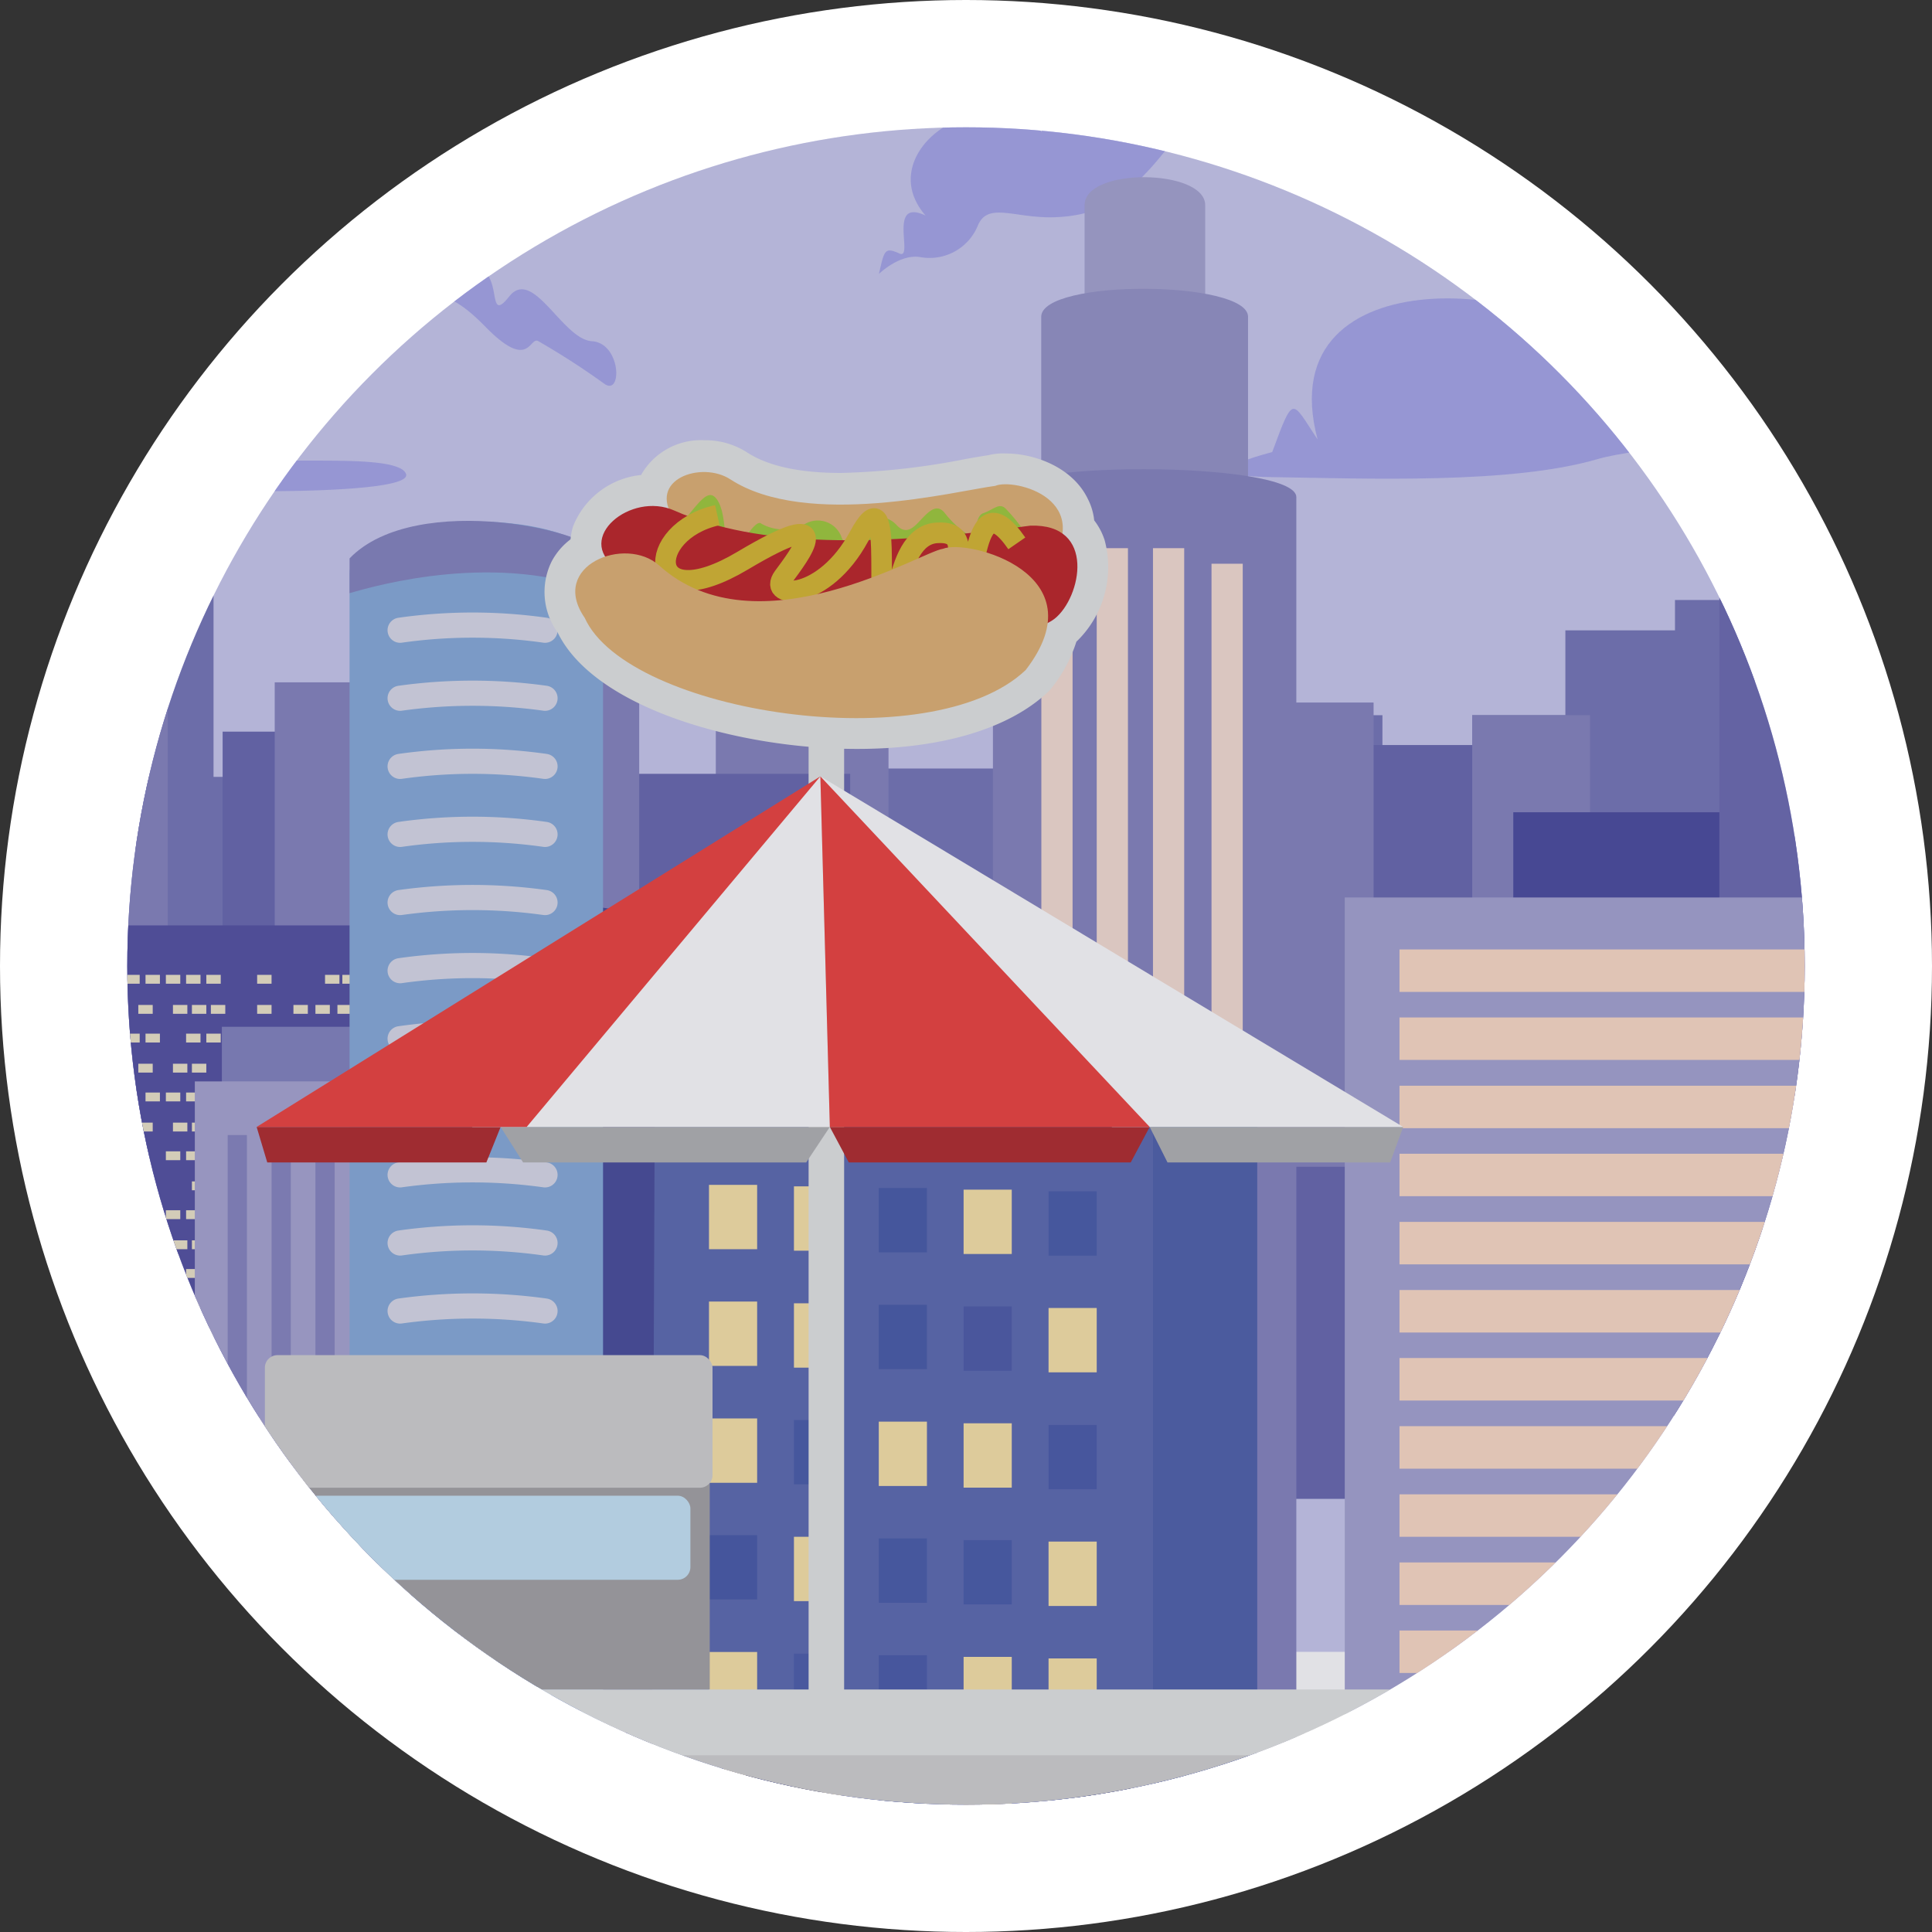 <svg xmlns="http://www.w3.org/2000/svg" xmlns:xlink="http://www.w3.org/1999/xlink" viewBox="0 0 152.82 152.82"><rect x="0" y="0" width="152.82" height="152.82" fill="#333333" stroke="none"/><defs><style>.cls-1,.cls-39,.cls-43,.cls-56{fill:none;}.cls-2{fill:#fff;}.cls-3{clip-path:url(#clip-path);}.cls-4{fill:#cacaef;}.cls-5{fill:#a7a7ea;}.cls-6{fill:#7677b8;}.cls-7{fill:#8685c0;}.cls-8{fill:#6869b0;}.cls-9{fill:#4a4b9f;}.cls-10{fill:#5351a2;}.cls-11{fill:#eee6ca;}.cls-12{fill:#8585c0;}.cls-13{fill:#7678b9;}.cls-14{fill:#6c6bb1;}.cls-15{fill:#f9e0c3;}.cls-16{fill:#a6a4d1;}.cls-17{fill:#9594c8;}.cls-18{fill:#f7dfd3;}.cls-19{fill:#a6a5d2;}.cls-20{fill:#feddc7;}.cls-21{fill:#5c6bb2;}.cls-22{fill:#6c80bf;}.cls-23{fill:#4f61ac;}.cls-24{fill:#fae5a8;}.cls-25{fill:#4a5aa8;}.cls-26{fill:#495ca9;}.cls-27{fill:#4c5eab;}.cls-28{fill:#4a5caa;}.cls-29{fill:#485ba9;}.cls-30{fill:#495daa;}.cls-31{fill:#485ca9;}.cls-32{fill:#4d5ca9;}.cls-33{fill:#484c9b;}.cls-34{fill:#8384c0;}.cls-35{fill:#a8a6d2;}.cls-36{fill:#8786c1;}.cls-37{fill:#8da8d7;}.cls-38{fill:#7b88c3;}.cls-39{stroke:#788dc7;stroke-width:1.92px;}.cls-39,.cls-43{stroke-linecap:round;}.cls-39,.cls-43,.cls-56{stroke-miterlimit:10;}.cls-40{fill:#5e69b0;}.cls-41{fill:#5063ad;}.cls-42{fill:#87acda;}.cls-43{stroke:#dadcea;stroke-width:1.99px;}.cls-44{fill:#33346b;}.cls-45{fill:#3c4690;}.cls-46{fill:#a4a3a4;}.cls-47{fill:#c8e6f8;}.cls-48{fill:#d2d2d1;}.cls-49{fill:#e5e7e5;}.cls-50{fill:#b3b4b4;}.cls-51{fill:#b12a2b;}.cls-52{fill:#ef423d;}.cls-53{fill:#e2b373;}.cls-54{fill:#a0cc3a;}.cls-55{fill:#be2326;}.cls-56{stroke:#d8b82f;stroke-width:1.63px;}.cls-57{fill:#393951;isolation:isolate;opacity:0.15;}</style><clipPath id="clip-path"><circle class="cls-1" cx="76.41" cy="76.41" r="66.34"/></clipPath></defs><g id="Layer_2" data-name="Layer 2"><g id="Layer_1-2" data-name="Layer 1"><circle class="cls-2" cx="76.41" cy="76.41" r="76.41"/><g class="cls-3"><g id="Layer_1-3" data-name="Layer 1"><g id="City"><rect id="sky" class="cls-4" x="-218.29" y="-17.32" width="543.2" height="147.98"/><g id="cloud"><path class="cls-5" d="M100.63,35.76c1.73-4.66,1.51-4.12,3.59-1-4-15.06,19.63-12.35,22.2-6.5.44-3.14,6.34-2.76,7.8-.11-.22-6.5,16.37-13.55,21.67-4.43,2-4.35,12.9-3.36,14.75,2,.75-2.17,5.63-2.06,6.71,1.72,1.63-1.39,4.45-1.72,5.21,2.07,1.2-2.07,6.5-2.21,7.48,1.06,2.05-1.2,7.47-4.24,8.55,0s-7,1.2-11.16,2.19S185.7,36,178.76,34.9s-9.32-2.4-14.63-1.3-31,.75-37.82,2.73-18.2,1.52-25.68,1.41S100.63,35.76,100.63,35.76Z"/><path class="cls-5" d="M69.52,21.67c.43-1.84.43-2.16,1.62-1.62s-1-4.45,2.07-3c-4.34-5,4.44-11,9.21-6.6C81.22,4.88,87,2,90.44,4.88c1.4-2.59,10-5.3,10.83-1.62s-.75,4.8-4.66,6-3.68,2-5.86,4.32-4,3.47-7.26,3.6-5.4-1.3-6.18.75a4.12,4.12,0,0,1-4.55,2.4C71.13,20.09,69.52,21.67,69.52,21.67Z"/><path class="cls-5" d="M-73.33,25.36c6.5-3.15,6.5-1.95,9-1.41,1.3-5.2,6.29-2.82,7.8-1.3,1.84-7.12,31.32-11.6,34.68,2.71,4.12-6.29,21.24.28,21.78,5.18,1.63-1.39,3.15-.2,2.72,1.43,2.7-2.82,10.29-1.74,11.59,1.62,2.4-3.05,3.9,1,4.44,2.28s12.79-.32,13.44,1.63S10.67,39,4.7,38s-12-5.2-18.1-2.71-9.21-7-16.68-3.69S-56,31.53-58.48,28.5-66,26.74-69.64,27.41-73.33,25.36-73.33,25.36Z"/><path class="cls-5" d="M9.91,13.44c-2.1,5.09,5.05,1.73,7.64,3.75s9.23,4.8,12.84,5.65,4.48-.6,8,3,3.47.72,4.2,1.15a59.91,59.91,0,0,1,5.16,3.33c1.49,1.15,1.41-3.18-.93-3.33s-4.66-5.91-6.55-3.53-.33-2.24-2.83-2.24.67-2.61-.92-3.33c3.18-1.9,1.68-10.25-8-9.24C29.62,4.16,20-4.94,8.58,4.88,4.93.26-6.38,6.19-2.22,9.22-5.3,11.7,7.92,14.14,9.91,13.44Z"/></g><g id="background_building" data-name="background building"><rect class="cls-6" x="10.73" y="42.48" width="6.16" height="48.96"/><rect class="cls-6" x="132.49" y="47.46" width="6.29" height="34.24"/><rect class="cls-6" x="123.82" y="49.86" width="10.67" height="24.64"/><rect class="cls-6" x="116.45" y="56.57" width="8.24" height="13.77"/><rect class="cls-6" x="101.06" y="56.57" width="8.29" height="18.67"/><rect class="cls-6" x="65.29" y="60.79" width="17.99" height="41.84"/><rect class="cls-6" x="22.27" y="64.25" width="10.08" height="37.17"/><rect class="cls-6" x="2.21" y="61.45" width="17.12" height="37.75"/><rect class="cls-7" x="56.62" y="51.15" width="13.66" height="32.01"/><rect class="cls-8" x="17.61" y="57.87" width="9.32" height="44.76"/><rect class="cls-8" x="97.59" y="58.93" width="23.52" height="59.63"/><rect class="cls-8" x="44.05" y="61.21" width="23.2" height="59.52"/><rect class="cls-7" x="116.45" y="56.57" width="9.32" height="38.8"/><rect class="cls-7" x="99.76" y="55.57" width="8.89" height="36.72"/><rect class="cls-7" x="42.97" y="47.46" width="7.59" height="39.48"/><rect class="cls-7" x="21.73" y="53.97" width="8.67" height="35.56"/><rect class="cls-7" x="5.68" y="55.57" width="7.59" height="33.95"/><rect class="cls-9" x="119.7" y="64.25" width="19.73" height="47.73"/></g><g id="Main_building" data-name="Main building"><g id="b10"><rect class="cls-10" x="57.02" y="71.89" width="36.63" height="71.14"/><rect class="cls-11" x="58.86" y="135.25" width="1.14" height="0.7"/><rect class="cls-11" x="63.67" y="135.25" width="1.14" height="0.7"/><rect class="cls-11" x="65.27" y="135.25" width="1.14" height="0.7"/><rect class="cls-11" x="69.29" y="135.25" width="1.14" height="0.7"/><rect class="cls-11" x="74.65" y="135.25" width="1.14" height="0.7"/><rect class="cls-11" x="76.03" y="135.25" width="1.14" height="0.7"/><rect class="cls-11" x="77.4" y="135.25" width="1.14" height="0.7"/><rect class="cls-11" x="59.89" y="137.63" width="1.14" height="0.7"/><rect class="cls-11" x="62.63" y="137.63" width="1.14" height="0.7"/><rect class="cls-11" x="64.13" y="137.63" width="1.14" height="0.7"/><rect class="cls-11" x="69.29" y="137.63" width="1.14" height="0.7"/><rect class="cls-11" x="72.15" y="137.63" width="1.14" height="0.7"/><rect class="cls-11" x="73.9" y="137.63" width="1.14" height="0.7"/><rect class="cls-11" x="75.64" y="137.63" width="1.14" height="0.7"/><rect class="cls-11" x="65.63" y="137.63" width="1.14" height="0.7"/><rect class="cls-11" x="58.86" y="130.6" width="1.14" height="0.7"/><rect class="cls-11" x="60.46" y="130.6" width="1.14" height="0.7"/><rect class="cls-11" x="62.06" y="130.6" width="1.14" height="0.7"/><rect class="cls-11" x="63.67" y="130.6" width="1.14" height="0.7"/><rect class="cls-11" x="65.27" y="130.6" width="1.14" height="0.7"/><rect class="cls-11" x="69.29" y="130.6" width="1.14" height="0.7"/><rect class="cls-11" x="74.65" y="130.6" width="1.14" height="0.7"/><rect class="cls-11" x="76.03" y="130.6" width="1.14" height="0.7"/><rect class="cls-11" x="77.4" y="130.6" width="1.14" height="0.7"/><rect class="cls-11" x="59.89" y="132.98" width="1.14" height="0.7"/><rect class="cls-11" x="64.13" y="132.98" width="1.14" height="0.7"/><rect class="cls-11" x="69.29" y="132.98" width="1.14" height="0.7"/><rect class="cls-11" x="72.15" y="132.98" width="1.14" height="0.7"/><rect class="cls-11" x="73.9" y="132.98" width="1.14" height="0.7"/><rect class="cls-11" x="75.64" y="132.98" width="1.14" height="0.7"/><rect class="cls-11" x="65.63" y="132.98" width="1.14" height="0.7"/><rect class="cls-11" x="58.86" y="125.95" width="1.14" height="0.7"/><rect class="cls-11" x="60.46" y="125.95" width="1.14" height="0.7"/><rect class="cls-11" x="62.06" y="125.95" width="1.14" height="0.7"/><rect class="cls-11" x="63.67" y="125.95" width="1.14" height="0.7"/><rect class="cls-11" x="65.27" y="125.95" width="1.14" height="0.7"/><rect class="cls-11" x="69.29" y="125.95" width="1.14" height="0.7"/><rect class="cls-11" x="74.65" y="125.95" width="1.14" height="0.7"/><rect class="cls-11" x="76.03" y="125.95" width="1.14" height="0.7"/><rect class="cls-11" x="77.4" y="125.95" width="1.14" height="0.7"/><rect class="cls-11" x="59.89" y="128.33" width="1.14" height="0.7"/><rect class="cls-11" x="62.63" y="128.33" width="1.14" height="0.7"/><rect class="cls-11" x="64.13" y="128.33" width="1.14" height="0.7"/><rect class="cls-11" x="69.29" y="128.33" width="1.14" height="0.7"/><rect class="cls-11" x="72.15" y="128.33" width="1.14" height="0.7"/><rect class="cls-11" x="73.9" y="128.33" width="1.14" height="0.7"/><rect class="cls-11" x="75.64" y="128.33" width="1.14" height="0.7"/><rect class="cls-11" x="65.63" y="128.33" width="1.14" height="0.7"/><rect class="cls-11" x="58.86" y="121.29" width="1.14" height="0.7"/><rect class="cls-11" x="60.46" y="121.29" width="1.14" height="0.7"/><rect class="cls-11" x="63.67" y="121.29" width="1.14" height="0.7"/><rect class="cls-11" x="65.27" y="121.29" width="1.14" height="0.7"/><rect class="cls-11" x="69.29" y="121.29" width="1.14" height="0.7"/><rect class="cls-11" x="74.65" y="121.29" width="1.14" height="0.7"/><rect class="cls-11" x="76.03" y="121.29" width="1.14" height="0.7"/><rect class="cls-11" x="77.4" y="121.29" width="1.14" height="0.7"/><rect class="cls-11" x="59.89" y="123.67" width="1.14" height="0.7"/><rect class="cls-11" x="62.63" y="123.67" width="1.14" height="0.7"/><rect class="cls-11" x="64.13" y="123.67" width="1.14" height="0.7"/><rect class="cls-11" x="69.29" y="123.67" width="1.14" height="0.7"/><rect class="cls-11" x="72.15" y="123.67" width="1.14" height="0.7"/><rect class="cls-11" x="73.9" y="123.67" width="1.14" height="0.7"/><rect class="cls-11" x="75.64" y="123.67" width="1.14" height="0.7"/><rect class="cls-11" x="65.63" y="123.67" width="1.14" height="0.7"/><rect class="cls-11" x="58.86" y="116.64" width="1.14" height="0.7"/><rect class="cls-11" x="62.06" y="116.64" width="1.14" height="0.7"/><rect class="cls-11" x="63.67" y="116.64" width="1.14" height="0.7"/><rect class="cls-11" x="65.27" y="116.64" width="1.14" height="0.7"/><rect class="cls-11" x="69.29" y="116.64" width="1.14" height="0.7"/><rect class="cls-11" x="74.65" y="116.64" width="1.14" height="0.7"/><rect class="cls-11" x="76.03" y="116.64" width="1.14" height="0.7"/><rect class="cls-11" x="77.4" y="116.64" width="1.14" height="0.7"/><rect class="cls-11" x="59.89" y="119.02" width="1.14" height="0.7"/><rect class="cls-11" x="62.63" y="119.02" width="1.14" height="0.7"/><rect class="cls-11" x="64.13" y="119.02" width="1.14" height="0.7"/><rect class="cls-11" x="69.29" y="119.02" width="1.14" height="0.7"/><rect class="cls-11" x="72.15" y="119.02" width="1.14" height="0.7"/><rect class="cls-11" x="73.9" y="119.02" width="1.14" height="0.7"/><rect class="cls-11" x="75.64" y="119.02" width="1.14" height="0.7"/><rect class="cls-11" x="65.63" y="119.02" width="1.14" height="0.7"/><rect class="cls-11" x="58.86" y="111.98" width="1.14" height="0.7"/><rect class="cls-11" x="60.46" y="111.98" width="1.14" height="0.7"/><rect class="cls-11" x="62.06" y="111.98" width="1.14" height="0.7"/><rect class="cls-11" x="63.67" y="111.98" width="1.14" height="0.7"/><rect class="cls-11" x="65.27" y="111.98" width="1.14" height="0.7"/><rect class="cls-11" x="69.29" y="111.98" width="1.14" height="0.7"/><rect class="cls-11" x="74.65" y="111.98" width="1.14" height="0.7"/><rect class="cls-11" x="76.03" y="111.98" width="1.14" height="0.7"/><rect class="cls-11" x="77.4" y="111.98" width="1.14" height="0.7"/><rect class="cls-11" x="59.89" y="114.36" width="1.14" height="0.7"/><rect class="cls-11" x="62.63" y="114.36" width="1.14" height="0.7"/><rect class="cls-11" x="64.13" y="114.36" width="1.14" height="0.7"/><rect class="cls-11" x="69.29" y="114.36" width="1.14" height="0.7"/><rect class="cls-11" x="72.15" y="114.36" width="1.14" height="0.7"/><rect class="cls-11" x="73.9" y="114.36" width="1.14" height="0.7"/><rect class="cls-11" x="75.64" y="114.36" width="1.14" height="0.7"/><rect class="cls-11" x="65.63" y="114.36" width="1.14" height="0.7"/><rect class="cls-11" x="58.86" y="107.33" width="1.14" height="0.7"/><rect class="cls-11" x="60.46" y="107.33" width="1.14" height="0.7"/><rect class="cls-11" x="62.06" y="107.33" width="1.14" height="0.7"/><rect class="cls-11" x="65.27" y="107.33" width="1.14" height="0.7"/><rect class="cls-11" x="69.29" y="107.33" width="1.14" height="0.7"/><rect class="cls-11" x="74.65" y="107.33" width="1.14" height="0.7"/><rect class="cls-11" x="76.03" y="107.33" width="1.14" height="0.7"/><rect class="cls-11" x="77.4" y="107.33" width="1.14" height="0.7"/><rect class="cls-11" x="59.89" y="109.71" width="1.14" height="0.7"/><rect class="cls-11" x="62.63" y="109.71" width="1.14" height="0.7"/><rect class="cls-11" x="64.13" y="109.71" width="1.14" height="0.7"/><rect class="cls-11" x="69.29" y="109.71" width="1.14" height="0.7"/><rect class="cls-11" x="72.15" y="109.71" width="1.14" height="0.7"/><rect class="cls-11" x="73.9" y="109.71" width="1.14" height="0.7"/><rect class="cls-11" x="75.64" y="109.71" width="1.14" height="0.7"/><rect class="cls-11" x="65.63" y="109.71" width="1.14" height="0.7"/><rect class="cls-11" x="58.86" y="102.67" width="1.14" height="0.7"/><rect class="cls-11" x="62.06" y="102.67" width="1.14" height="0.7"/><rect class="cls-11" x="63.67" y="102.67" width="1.14" height="0.7"/><rect class="cls-11" x="65.27" y="102.67" width="1.14" height="0.7"/><rect class="cls-11" x="69.29" y="102.67" width="1.14" height="0.7"/><rect class="cls-11" x="74.65" y="102.67" width="1.14" height="0.7"/><rect class="cls-11" x="76.03" y="102.67" width="1.14" height="0.7"/><rect class="cls-11" x="77.4" y="102.67" width="1.14" height="0.7"/><rect class="cls-11" x="59.89" y="105.05" width="1.14" height="0.7"/><rect class="cls-11" x="62.63" y="105.05" width="1.14" height="0.7"/><rect class="cls-11" x="64.13" y="105.05" width="1.14" height="0.7"/><rect class="cls-11" x="69.29" y="105.05" width="1.14" height="0.7"/><rect class="cls-11" x="72.15" y="105.05" width="1.14" height="0.7"/><rect class="cls-11" x="73.9" y="105.05" width="1.14" height="0.7"/><rect class="cls-11" x="75.64" y="105.05" width="1.14" height="0.7"/><rect class="cls-11" x="65.63" y="105.05" width="1.14" height="0.7"/><rect class="cls-11" x="60.46" y="98.02" width="1.14" height="0.7"/><rect class="cls-11" x="63.67" y="98.02" width="1.14" height="0.7"/><rect class="cls-11" x="65.27" y="98.02" width="1.14" height="0.7"/><rect class="cls-11" x="69.29" y="98.02" width="1.14" height="0.7"/><rect class="cls-11" x="74.65" y="98.02" width="1.14" height="0.7"/><rect class="cls-11" x="76.03" y="98.02" width="1.14" height="0.7"/><rect class="cls-11" x="77.4" y="98.02" width="1.14" height="0.7"/><rect class="cls-11" x="59.89" y="100.4" width="1.14" height="0.7"/><rect class="cls-11" x="62.63" y="100.4" width="1.14" height="0.7"/><rect class="cls-11" x="64.13" y="100.4" width="1.14" height="0.7"/><rect class="cls-11" x="69.29" y="100.4" width="1.14" height="0.7"/><rect class="cls-11" x="72.15" y="100.4" width="1.14" height="0.7"/><rect class="cls-11" x="73.9" y="100.4" width="1.14" height="0.7"/><rect class="cls-11" x="75.64" y="100.4" width="1.14" height="0.7"/><rect class="cls-11" x="65.63" y="100.4" width="1.14" height="0.7"/><rect class="cls-11" x="58.86" y="93.36" width="1.14" height="0.7"/><rect class="cls-11" x="62.06" y="93.36" width="1.14" height="0.7"/><rect class="cls-11" x="63.67" y="93.36" width="1.14" height="0.7"/><rect class="cls-11" x="65.27" y="93.36" width="1.14" height="0.7"/><rect class="cls-11" x="69.29" y="93.36" width="1.14" height="0.7"/><rect class="cls-11" x="74.65" y="93.36" width="1.14" height="0.7"/><rect class="cls-11" x="76.03" y="93.36" width="1.14" height="0.7"/><rect class="cls-11" x="77.4" y="93.36" width="1.14" height="0.7"/><rect class="cls-11" x="59.89" y="95.74" width="1.14" height="0.7"/><rect class="cls-11" x="62.63" y="95.74" width="1.14" height="0.7"/><rect class="cls-11" x="64.13" y="95.74" width="1.14" height="0.7"/><rect class="cls-11" x="69.29" y="95.74" width="1.14" height="0.7"/><rect class="cls-11" x="72.15" y="95.74" width="1.14" height="0.7"/><rect class="cls-11" x="73.9" y="95.74" width="1.14" height="0.7"/><rect class="cls-11" x="75.64" y="95.74" width="1.14" height="0.7"/><rect class="cls-11" x="65.63" y="95.74" width="1.14" height="0.7"/><rect class="cls-11" x="58.86" y="88.71" width="1.14" height="0.7"/><rect class="cls-11" x="62.06" y="88.71" width="1.14" height="0.7"/><rect class="cls-11" x="63.67" y="88.71" width="1.14" height="0.7"/><rect class="cls-11" x="65.27" y="88.71" width="1.14" height="0.7"/><rect class="cls-11" x="69.29" y="88.71" width="1.14" height="0.7"/><rect class="cls-11" x="74.65" y="88.71" width="1.14" height="0.7"/><rect class="cls-11" x="76.03" y="88.71" width="1.14" height="0.7"/><rect class="cls-11" x="77.4" y="88.71" width="1.14" height="0.7"/><rect class="cls-11" x="59.89" y="91.09" width="1.14" height="0.7"/><rect class="cls-11" x="64.13" y="91.09" width="1.14" height="0.7"/><rect class="cls-11" x="69.29" y="91.09" width="1.14" height="0.7"/><rect class="cls-11" x="72.15" y="91.09" width="1.14" height="0.7"/><rect class="cls-11" x="73.9" y="91.09" width="1.14" height="0.7"/><rect class="cls-11" x="75.64" y="91.09" width="1.14" height="0.7"/><rect class="cls-11" x="65.63" y="91.09" width="1.14" height="0.7"/><rect class="cls-11" x="60.46" y="84.05" width="1.14" height="0.7"/><rect class="cls-11" x="62.06" y="84.05" width="1.14" height="0.7"/><rect class="cls-11" x="63.67" y="84.05" width="1.14" height="0.7"/><rect class="cls-11" x="65.27" y="84.05" width="1.14" height="0.7"/><rect class="cls-11" x="69.29" y="84.05" width="1.14" height="0.7"/><rect class="cls-11" x="74.65" y="84.05" width="1.14" height="0.7"/><rect class="cls-11" x="76.03" y="84.05" width="1.14" height="0.7"/><rect class="cls-11" x="77.4" y="84.05" width="1.14" height="0.7"/><rect class="cls-11" x="58.54" y="84.05" width="1.14" height="0.7"/><rect class="cls-11" x="59.89" y="86.44" width="1.14" height="0.7"/><rect class="cls-11" x="62.63" y="86.44" width="1.14" height="0.7"/><rect class="cls-11" x="64.13" y="86.44" width="1.14" height="0.7"/><rect class="cls-11" x="69.29" y="86.44" width="1.14" height="0.7"/><rect class="cls-11" x="72.15" y="86.44" width="1.14" height="0.7"/><rect class="cls-11" x="73.9" y="86.44" width="1.14" height="0.7"/><rect class="cls-11" x="75.64" y="86.44" width="1.14" height="0.7"/><rect class="cls-11" x="65.63" y="86.44" width="1.14" height="0.7"/><rect class="cls-11" x="58.86" y="79.41" width="1.14" height="0.7"/><rect class="cls-11" x="60.46" y="79.41" width="1.14" height="0.7"/><rect class="cls-11" x="63.67" y="79.41" width="1.14" height="0.7"/><rect class="cls-11" x="65.27" y="79.41" width="1.14" height="0.7"/><rect class="cls-11" x="69.29" y="79.41" width="1.14" height="0.7"/><rect class="cls-11" x="74.65" y="79.41" width="1.14" height="0.7"/><rect class="cls-11" x="76.03" y="79.41" width="1.14" height="0.7"/><rect class="cls-11" x="77.4" y="79.41" width="1.14" height="0.7"/><rect class="cls-11" x="59.89" y="81.78" width="1.14" height="0.7"/><rect class="cls-11" x="62.63" y="81.78" width="1.14" height="0.7"/><rect class="cls-11" x="64.13" y="81.78" width="1.14" height="0.7"/><rect class="cls-11" x="69.29" y="81.78" width="1.14" height="0.7"/><rect class="cls-11" x="72.15" y="81.78" width="1.14" height="0.7"/><rect class="cls-11" x="73.9" y="81.78" width="1.14" height="0.7"/><rect class="cls-11" x="75.64" y="81.78" width="1.14" height="0.7"/><rect class="cls-11" x="58.86" y="74.75" width="1.14" height="0.7"/><rect class="cls-11" x="60.46" y="74.75" width="1.14" height="0.7"/><rect class="cls-11" x="62.06" y="74.75" width="1.14" height="0.7"/><rect class="cls-11" x="63.67" y="74.75" width="1.14" height="0.7"/><rect class="cls-11" x="65.27" y="74.75" width="1.14" height="0.7"/><rect class="cls-11" x="69.29" y="74.75" width="1.14" height="0.7"/><rect class="cls-11" x="74.65" y="74.75" width="1.14" height="0.7"/><rect class="cls-11" x="76.03" y="74.75" width="1.14" height="0.7"/><rect class="cls-11" x="77.4" y="74.75" width="1.14" height="0.7"/><rect class="cls-11" x="59.89" y="77.13" width="1.14" height="0.7"/><rect class="cls-11" x="62.63" y="77.13" width="1.14" height="0.7"/><rect class="cls-11" x="64.13" y="77.13" width="1.14" height="0.7"/><rect class="cls-11" x="69.29" y="77.13" width="1.14" height="0.7"/><rect class="cls-11" x="72.15" y="77.13" width="1.14" height="0.7"/><rect class="cls-11" x="73.9" y="77.13" width="1.14" height="0.7"/><rect class="cls-11" x="75.64" y="77.13" width="1.14" height="0.7"/><rect class="cls-11" x="65.63" y="77.13" width="1.14" height="0.7"/></g><g id="b19"><path class="cls-12" d="M147.88,13.14v120h9.32V8.67C152.86,8.67,149.72,10.46,147.88,13.14Z"/><path class="cls-13" d="M141.92,28.5V143.1h18.53V18.64C154.93,17.62,142.94,24.15,141.92,28.5Z"/><path class="cls-14" d="M136,43.36V157.93h28.61V29.76C156.13,28.74,137.62,39,136,43.36Z"/><rect class="cls-15" x="146.22" y="44.59" width="18.43" height="2.74"/><rect class="cls-15" x="146.22" y="49.86" width="18.43" height="2.74"/><rect class="cls-15" x="146.22" y="55.13" width="18.43" height="2.74"/><rect class="cls-15" x="146.22" y="60.4" width="18.43" height="2.74"/><rect class="cls-15" x="146.22" y="65.67" width="18.43" height="2.74"/><rect class="cls-15" x="146.22" y="70.94" width="18.43" height="2.74"/><rect class="cls-15" x="146.22" y="76.21" width="18.43" height="2.74"/><rect class="cls-15" x="146.22" y="81.49" width="18.43" height="2.74"/><rect class="cls-15" x="146.22" y="86.76" width="18.43" height="2.74"/><rect class="cls-15" x="146.22" y="92.03" width="18.43" height="2.74"/><rect class="cls-15" x="146.22" y="97.3" width="18.43" height="2.74"/><rect class="cls-15" x="146.22" y="102.58" width="18.43" height="2.74"/><rect class="cls-15" x="146.22" y="107.85" width="18.43" height="2.74"/><rect class="cls-15" x="146.22" y="113.11" width="18.43" height="2.74"/><rect class="cls-15" x="146.22" y="118.39" width="18.43" height="2.74"/><rect class="cls-15" x="146.22" y="123.66" width="18.43" height="2.74"/><rect class="cls-15" x="146.22" y="128.93" width="18.43" height="2.74"/><rect class="cls-15" x="146.22" y="134.2" width="18.43" height="2.74"/><rect class="cls-15" x="146.22" y="139.48" width="18.43" height="2.74"/><rect class="cls-15" x="146.22" y="144.75" width="18.43" height="2.74"/><rect class="cls-15" x="146.22" y="150.02" width="18.43" height="2.74"/></g><g id="b13"><path class="cls-16" d="M85.79,16.23V130.8h9.54V16.23C95.33,13.34,85.79,13.22,85.79,16.23Z"/><path class="cls-17" d="M82.36,25.06V139.62H98.72V25.06C98.74,22.16,82.36,22.05,82.36,25.06Z"/><path class="cls-7" d="M78.54,39.33V153.9h24V39.33C102.58,36.42,78.54,36.33,78.54,39.33Z"/><rect class="cls-18" x="82.37" y="44.91" width="2.47" height="51.87"/><rect class="cls-18" x="86.75" y="43.36" width="2.47" height="51.87"/><rect class="cls-18" x="91.2" y="43.36" width="2.47" height="51.87"/><rect class="cls-18" x="95.83" y="44.59" width="2.47" height="51.87"/></g><g id="b12"><rect class="cls-19" x="106.37" y="70.99" width="54.08" height="79.73"/><rect class="cls-20" x="110.7" y="75.1" width="41.4" height="3.36"/><rect class="cls-20" x="110.7" y="80.48" width="41.4" height="3.36"/><rect class="cls-20" x="110.7" y="85.88" width="41.4" height="3.36"/><rect class="cls-20" x="110.7" y="91.26" width="41.4" height="3.36"/><rect class="cls-20" x="110.7" y="96.65" width="41.4" height="3.36"/><rect class="cls-20" x="110.7" y="102.04" width="41.4" height="3.36"/><rect class="cls-20" x="110.7" y="107.42" width="41.4" height="3.36"/><rect class="cls-20" x="110.7" y="112.81" width="41.4" height="3.36"/><rect class="cls-20" x="110.7" y="118.2" width="41.4" height="3.36"/><rect class="cls-20" x="110.7" y="123.59" width="41.4" height="3.36"/><rect class="cls-20" x="110.7" y="128.97" width="41.4" height="3.36"/><rect class="cls-20" x="110.7" y="134.36" width="41.4" height="3.36"/><rect class="cls-20" x="110.7" y="139.75" width="41.4" height="3.36"/></g><g id="b17"><rect class="cls-21" x="49.47" y="86.44" width="49.96" height="64.88"/><rect class="cls-22" x="50.34" y="86.44" width="42.59" height="2.26"/><rect class="cls-23" x="91.2" y="86.44" width="8.24" height="64.86"/><rect class="cls-24" x="56.08" y="139.91" width="3.81" height="5.09"/><rect class="cls-24" x="62.8" y="140.04" width="3.81" height="5.09"/><rect class="cls-25" x="69.51" y="140.17" width="3.81" height="5.09"/><rect class="cls-24" x="76.22" y="140.29" width="3.81" height="5.09"/><rect class="cls-26" x="82.94" y="140.42" width="3.81" height="5.09"/><rect class="cls-24" x="56.08" y="130.67" width="3.81" height="5.09"/><rect class="cls-27" x="62.8" y="130.8" width="3.81" height="5.09"/><rect class="cls-28" x="69.51" y="130.93" width="3.81" height="5.09"/><rect class="cls-24" x="76.22" y="131.06" width="3.81" height="5.09"/><rect class="cls-24" x="82.94" y="131.18" width="3.81" height="5.09"/><rect class="cls-29" x="56.08" y="121.43" width="3.81" height="5.09"/><rect class="cls-24" x="62.8" y="121.56" width="3.81" height="5.09"/><rect class="cls-30" x="69.51" y="121.69" width="3.81" height="5.09"/><rect class="cls-30" x="76.22" y="121.82" width="3.81" height="5.09"/><rect class="cls-24" x="82.94" y="121.94" width="3.81" height="5.09"/><rect class="cls-24" x="56.08" y="112.2" width="3.81" height="5.09"/><rect class="cls-30" x="62.8" y="112.32" width="3.81" height="5.09"/><rect class="cls-24" x="69.51" y="112.45" width="3.81" height="5.09"/><rect class="cls-24" x="76.22" y="112.58" width="3.81" height="5.09"/><rect class="cls-28" x="82.94" y="112.71" width="3.81" height="5.09"/><rect class="cls-24" x="56.08" y="102.95" width="3.81" height="5.09"/><rect class="cls-24" x="62.8" y="103.09" width="3.81" height="5.09"/><rect class="cls-31" x="69.51" y="103.21" width="3.81" height="5.09"/><rect class="cls-32" x="76.22" y="103.34" width="3.81" height="5.09"/><rect class="cls-24" x="82.94" y="103.46" width="3.81" height="5.09"/><rect class="cls-24" x="56.08" y="93.72" width="3.81" height="5.09"/><rect class="cls-24" x="62.8" y="93.84" width="3.81" height="5.09"/><rect class="cls-31" x="69.51" y="93.97" width="3.81" height="5.09"/><rect class="cls-24" x="76.22" y="94.1" width="3.81" height="5.09"/><rect class="cls-30" x="82.94" y="94.23" width="3.81" height="5.09"/></g><polygon class="cls-33" points="51.53 152.94 43.62 152.94 43.62 71.19 51.85 72.42 51.53 152.94"/><g id="b9"><rect class="cls-10" x="5.9" y="73.2" width="36.63" height="71.14"/><rect class="cls-11" x="9.91" y="137.61" width="1.14" height="0.7"/><rect class="cls-11" x="14.72" y="137.61" width="1.14" height="0.7"/><rect class="cls-11" x="16.32" y="137.61" width="1.14" height="0.7"/><rect class="cls-11" x="20.34" y="137.61" width="1.14" height="0.7"/><rect class="cls-11" x="25.71" y="137.61" width="1.14" height="0.7"/><rect class="cls-11" x="27.08" y="137.61" width="1.14" height="0.7"/><rect class="cls-11" x="28.45" y="137.61" width="1.14" height="0.7"/><rect class="cls-11" x="10.94" y="139.99" width="1.14" height="0.7"/><rect class="cls-11" x="13.68" y="139.99" width="1.14" height="0.7"/><rect class="cls-11" x="15.18" y="139.99" width="1.14" height="0.7"/><rect class="cls-11" x="20.34" y="139.99" width="1.14" height="0.7"/><rect class="cls-11" x="23.21" y="139.99" width="1.14" height="0.7"/><rect class="cls-11" x="24.95" y="139.99" width="1.14" height="0.7"/><rect class="cls-11" x="26.69" y="139.99" width="1.14" height="0.7"/><rect class="cls-11" x="16.68" y="139.99" width="1.14" height="0.7"/><rect class="cls-11" x="9.91" y="132.96" width="1.14" height="0.7"/><rect class="cls-11" x="11.51" y="132.96" width="1.14" height="0.7"/><rect class="cls-11" x="13.12" y="132.96" width="1.14" height="0.7"/><rect class="cls-11" x="14.72" y="132.96" width="1.14" height="0.7"/><rect class="cls-11" x="16.32" y="132.96" width="1.14" height="0.7"/><rect class="cls-11" x="20.34" y="132.96" width="1.14" height="0.7"/><rect class="cls-11" x="25.71" y="132.96" width="1.14" height="0.7"/><rect class="cls-11" x="27.08" y="132.96" width="1.14" height="0.7"/><rect class="cls-11" x="28.45" y="132.96" width="1.14" height="0.7"/><rect class="cls-11" x="10.94" y="135.34" width="1.14" height="0.7"/><rect class="cls-11" x="15.18" y="135.34" width="1.14" height="0.7"/><rect class="cls-11" x="20.34" y="135.34" width="1.14" height="0.7"/><rect class="cls-11" x="23.21" y="135.34" width="1.14" height="0.7"/><rect class="cls-11" x="24.95" y="135.34" width="1.14" height="0.7"/><rect class="cls-11" x="26.69" y="135.34" width="1.14" height="0.7"/><rect class="cls-11" x="16.68" y="135.34" width="1.14" height="0.7"/><rect class="cls-11" x="9.91" y="128.3" width="1.14" height="0.7"/><rect class="cls-11" x="11.51" y="128.3" width="1.14" height="0.7"/><rect class="cls-11" x="13.12" y="128.3" width="1.14" height="0.7"/><rect class="cls-11" x="14.72" y="128.3" width="1.14" height="0.7"/><rect class="cls-11" x="16.32" y="128.3" width="1.14" height="0.7"/><rect class="cls-11" x="20.34" y="128.3" width="1.14" height="0.7"/><rect class="cls-11" x="25.71" y="128.3" width="1.14" height="0.7"/><rect class="cls-11" x="27.08" y="128.3" width="1.14" height="0.7"/><rect class="cls-11" x="28.45" y="128.3" width="1.14" height="0.7"/><rect class="cls-11" x="10.94" y="130.68" width="1.14" height="0.7"/><rect class="cls-11" x="13.68" y="130.68" width="1.14" height="0.7"/><rect class="cls-11" x="15.18" y="130.68" width="1.14" height="0.7"/><rect class="cls-11" x="20.34" y="130.68" width="1.14" height="0.7"/><rect class="cls-11" x="23.21" y="130.68" width="1.14" height="0.7"/><rect class="cls-11" x="24.95" y="130.68" width="1.14" height="0.7"/><rect class="cls-11" x="26.69" y="130.68" width="1.14" height="0.7"/><rect class="cls-11" x="16.68" y="130.68" width="1.14" height="0.7"/><rect class="cls-11" x="9.91" y="123.65" width="1.14" height="0.7"/><rect class="cls-11" x="11.51" y="123.65" width="1.14" height="0.7"/><rect class="cls-11" x="14.72" y="123.65" width="1.14" height="0.7"/><rect class="cls-11" x="16.32" y="123.65" width="1.14" height="0.7"/><rect class="cls-11" x="20.34" y="123.65" width="1.14" height="0.7"/><rect class="cls-11" x="25.71" y="123.65" width="1.14" height="0.7"/><rect class="cls-11" x="27.08" y="123.65" width="1.14" height="0.7"/><rect class="cls-11" x="28.45" y="123.65" width="1.14" height="0.7"/><rect class="cls-11" x="10.94" y="126.03" width="1.14" height="0.7"/><rect class="cls-11" x="13.68" y="126.03" width="1.14" height="0.7"/><rect class="cls-11" x="15.18" y="126.03" width="1.14" height="0.7"/><rect class="cls-11" x="20.34" y="126.03" width="1.14" height="0.7"/><rect class="cls-11" x="23.21" y="126.03" width="1.14" height="0.7"/><rect class="cls-11" x="24.95" y="126.03" width="1.14" height="0.7"/><rect class="cls-11" x="26.69" y="126.03" width="1.14" height="0.7"/><rect class="cls-11" x="16.68" y="126.03" width="1.14" height="0.7"/><rect class="cls-11" x="9.91" y="119" width="1.14" height="0.7"/><rect class="cls-11" x="13.12" y="119" width="1.14" height="0.7"/><rect class="cls-11" x="14.72" y="119" width="1.14" height="0.7"/><rect class="cls-11" x="16.32" y="119" width="1.14" height="0.7"/><rect class="cls-11" x="20.34" y="119" width="1.14" height="0.7"/><rect class="cls-11" x="25.71" y="119" width="1.14" height="0.7"/><rect class="cls-11" x="27.08" y="119" width="1.14" height="0.7"/><rect class="cls-11" x="28.45" y="119" width="1.14" height="0.7"/><rect class="cls-11" x="10.94" y="121.37" width="1.14" height="0.7"/><rect class="cls-11" x="13.68" y="121.37" width="1.14" height="0.7"/><rect class="cls-11" x="15.18" y="121.37" width="1.14" height="0.7"/><rect class="cls-11" x="20.34" y="121.37" width="1.14" height="0.7"/><rect class="cls-11" x="23.21" y="121.37" width="1.14" height="0.7"/><rect class="cls-11" x="24.95" y="121.37" width="1.14" height="0.7"/><rect class="cls-11" x="26.69" y="121.37" width="1.14" height="0.7"/><rect class="cls-11" x="16.68" y="121.37" width="1.14" height="0.7"/><rect class="cls-11" x="9.91" y="114.34" width="1.14" height="0.7"/><rect class="cls-11" x="11.51" y="114.34" width="1.14" height="0.7"/><rect class="cls-11" x="13.12" y="114.34" width="1.14" height="0.7"/><rect class="cls-11" x="14.72" y="114.34" width="1.14" height="0.7"/><rect class="cls-11" x="16.32" y="114.34" width="1.14" height="0.7"/><rect class="cls-11" x="20.34" y="114.34" width="1.14" height="0.7"/><rect class="cls-11" x="25.71" y="114.34" width="1.14" height="0.7"/><rect class="cls-11" x="27.08" y="114.34" width="1.14" height="0.7"/><rect class="cls-11" x="28.45" y="114.34" width="1.14" height="0.7"/><rect class="cls-11" x="10.94" y="116.72" width="1.14" height="0.7"/><rect class="cls-11" x="13.68" y="116.72" width="1.14" height="0.7"/><rect class="cls-11" x="15.18" y="116.72" width="1.14" height="0.7"/><rect class="cls-11" x="20.34" y="116.72" width="1.14" height="0.7"/><rect class="cls-11" x="23.21" y="116.72" width="1.14" height="0.7"/><rect class="cls-11" x="24.95" y="116.72" width="1.14" height="0.7"/><rect class="cls-11" x="26.69" y="116.72" width="1.14" height="0.7"/><rect class="cls-11" x="16.68" y="116.72" width="1.14" height="0.7"/><rect class="cls-11" x="9.91" y="109.69" width="1.14" height="0.7"/><rect class="cls-11" x="11.51" y="109.69" width="1.14" height="0.7"/><rect class="cls-11" x="13.12" y="109.69" width="1.14" height="0.7"/><rect class="cls-11" x="16.32" y="109.69" width="1.14" height="0.7"/><rect class="cls-11" x="20.34" y="109.69" width="1.14" height="0.7"/><rect class="cls-11" x="25.71" y="109.69" width="1.14" height="0.7"/><rect class="cls-11" x="27.08" y="109.69" width="1.14" height="0.7"/><rect class="cls-11" x="28.45" y="109.69" width="1.14" height="0.7"/><rect class="cls-11" x="10.94" y="112.07" width="1.14" height="0.7"/><rect class="cls-11" x="13.68" y="112.07" width="1.14" height="0.7"/><rect class="cls-11" x="15.18" y="112.07" width="1.14" height="0.7"/><rect class="cls-11" x="20.34" y="112.07" width="1.14" height="0.7"/><rect class="cls-11" x="23.21" y="112.07" width="1.14" height="0.7"/><rect class="cls-11" x="24.95" y="112.07" width="1.14" height="0.7"/><rect class="cls-11" x="26.69" y="112.07" width="1.14" height="0.7"/><rect class="cls-11" x="16.68" y="112.07" width="1.14" height="0.7"/><rect class="cls-11" x="9.91" y="105.04" width="1.14" height="0.7"/><rect class="cls-11" x="13.12" y="105.04" width="1.14" height="0.7"/><rect class="cls-11" x="14.72" y="105.04" width="1.14" height="0.7"/><rect class="cls-11" x="16.32" y="105.04" width="1.14" height="0.7"/><rect class="cls-11" x="20.34" y="105.04" width="1.14" height="0.7"/><rect class="cls-11" x="25.71" y="105.04" width="1.14" height="0.7"/><rect class="cls-11" x="27.08" y="105.04" width="1.14" height="0.7"/><rect class="cls-11" x="28.45" y="105.04" width="1.14" height="0.7"/><rect class="cls-11" x="10.94" y="107.42" width="1.14" height="0.7"/><rect class="cls-11" x="13.68" y="107.42" width="1.14" height="0.7"/><rect class="cls-11" x="15.18" y="107.42" width="1.14" height="0.7"/><rect class="cls-11" x="20.34" y="107.42" width="1.14" height="0.7"/><rect class="cls-11" x="23.21" y="107.42" width="1.14" height="0.7"/><rect class="cls-11" x="24.95" y="107.42" width="1.14" height="0.7"/><rect class="cls-11" x="26.69" y="107.42" width="1.14" height="0.7"/><rect class="cls-11" x="16.68" y="107.42" width="1.14" height="0.7"/><rect class="cls-11" x="11.51" y="100.38" width="1.14" height="0.7"/><rect class="cls-11" x="14.72" y="100.38" width="1.14" height="0.7"/><rect class="cls-11" x="16.32" y="100.38" width="1.14" height="0.7"/><rect class="cls-11" x="20.34" y="100.38" width="1.14" height="0.7"/><rect class="cls-11" x="25.71" y="100.38" width="1.14" height="0.7"/><rect class="cls-11" x="27.08" y="100.38" width="1.14" height="0.7"/><rect class="cls-11" x="28.45" y="100.38" width="1.14" height="0.7"/><rect class="cls-11" x="10.94" y="102.76" width="1.14" height="0.7"/><rect class="cls-11" x="13.68" y="102.76" width="1.14" height="0.7"/><rect class="cls-11" x="15.18" y="102.76" width="1.14" height="0.7"/><rect class="cls-11" x="20.34" y="102.76" width="1.14" height="0.7"/><rect class="cls-11" x="23.21" y="102.76" width="1.14" height="0.7"/><rect class="cls-11" x="24.95" y="102.76" width="1.14" height="0.7"/><rect class="cls-11" x="26.69" y="102.76" width="1.14" height="0.7"/><rect class="cls-11" x="16.68" y="102.76" width="1.14" height="0.7"/><rect class="cls-11" x="9.91" y="95.73" width="1.14" height="0.7"/><rect class="cls-11" x="13.12" y="95.73" width="1.14" height="0.7"/><rect class="cls-11" x="14.72" y="95.73" width="1.14" height="0.7"/><rect class="cls-11" x="16.32" y="95.73" width="1.14" height="0.7"/><rect class="cls-11" x="20.34" y="95.73" width="1.14" height="0.7"/><rect class="cls-11" x="25.71" y="95.73" width="1.14" height="0.7"/><rect class="cls-11" x="27.08" y="95.73" width="1.14" height="0.7"/><rect class="cls-11" x="28.45" y="95.73" width="1.14" height="0.7"/><rect class="cls-11" x="10.94" y="98.11" width="1.14" height="0.7"/><rect class="cls-11" x="13.68" y="98.11" width="1.14" height="0.7"/><rect class="cls-11" x="15.18" y="98.11" width="1.14" height="0.7"/><rect class="cls-11" x="20.34" y="98.11" width="1.14" height="0.7"/><rect class="cls-11" x="23.21" y="98.11" width="1.14" height="0.7"/><rect class="cls-11" x="24.95" y="98.11" width="1.14" height="0.7"/><rect class="cls-11" x="26.69" y="98.11" width="1.14" height="0.7"/><rect class="cls-11" x="16.68" y="98.11" width="1.14" height="0.7"/><rect class="cls-11" x="9.91" y="91.07" width="1.14" height="0.7"/><rect class="cls-11" x="13.12" y="91.07" width="1.14" height="0.7"/><rect class="cls-11" x="14.72" y="91.07" width="1.14" height="0.7"/><rect class="cls-11" x="16.32" y="91.07" width="1.14" height="0.7"/><rect class="cls-11" x="20.34" y="91.07" width="1.14" height="0.7"/><rect class="cls-11" x="25.71" y="91.07" width="1.14" height="0.7"/><rect class="cls-11" x="27.08" y="91.07" width="1.14" height="0.7"/><rect class="cls-11" x="28.45" y="91.07" width="1.14" height="0.7"/><rect class="cls-11" x="10.94" y="93.45" width="1.14" height="0.7"/><rect class="cls-11" x="15.18" y="93.45" width="1.14" height="0.7"/><rect class="cls-11" x="20.34" y="93.45" width="1.14" height="0.7"/><rect class="cls-11" x="23.21" y="93.45" width="1.14" height="0.7"/><rect class="cls-11" x="24.95" y="93.45" width="1.14" height="0.7"/><rect class="cls-11" x="26.69" y="93.45" width="1.14" height="0.7"/><rect class="cls-11" x="16.68" y="93.45" width="1.14" height="0.7"/><rect class="cls-11" x="11.51" y="86.42" width="1.14" height="0.7"/><rect class="cls-11" x="13.12" y="86.42" width="1.14" height="0.7"/><rect class="cls-11" x="14.72" y="86.42" width="1.14" height="0.7"/><rect class="cls-11" x="16.32" y="86.42" width="1.14" height="0.7"/><rect class="cls-11" x="20.34" y="86.42" width="1.14" height="0.7"/><rect class="cls-11" x="25.71" y="86.42" width="1.14" height="0.7"/><rect class="cls-11" x="27.08" y="86.42" width="1.14" height="0.7"/><rect class="cls-11" x="28.45" y="86.42" width="1.14" height="0.7"/><rect class="cls-11" x="9.59" y="86.42" width="1.14" height="0.7"/><rect class="cls-11" x="10.94" y="88.8" width="1.14" height="0.7"/><rect class="cls-11" x="13.68" y="88.8" width="1.14" height="0.7"/><rect class="cls-11" x="15.18" y="88.8" width="1.14" height="0.7"/><rect class="cls-11" x="20.34" y="88.8" width="1.14" height="0.7"/><rect class="cls-11" x="23.21" y="88.8" width="1.14" height="0.7"/><rect class="cls-11" x="24.95" y="88.8" width="1.14" height="0.7"/><rect class="cls-11" x="26.69" y="88.8" width="1.14" height="0.7"/><rect class="cls-11" x="16.68" y="88.8" width="1.14" height="0.7"/><rect class="cls-11" x="9.91" y="81.76" width="1.14" height="0.7"/><rect class="cls-11" x="11.51" y="81.76" width="1.14" height="0.7"/><rect class="cls-11" x="14.72" y="81.76" width="1.14" height="0.7"/><rect class="cls-11" x="16.32" y="81.76" width="1.14" height="0.7"/><rect class="cls-11" x="20.34" y="81.76" width="1.14" height="0.7"/><rect class="cls-11" x="25.71" y="81.76" width="1.14" height="0.7"/><rect class="cls-11" x="27.08" y="81.76" width="1.14" height="0.7"/><rect class="cls-11" x="28.45" y="81.76" width="1.14" height="0.7"/><rect class="cls-11" x="10.94" y="84.14" width="1.14" height="0.7"/><rect class="cls-11" x="13.68" y="84.14" width="1.14" height="0.7"/><rect class="cls-11" x="15.18" y="84.14" width="1.14" height="0.7"/><rect class="cls-11" x="20.34" y="84.14" width="1.14" height="0.7"/><rect class="cls-11" x="23.21" y="84.14" width="1.14" height="0.7"/><rect class="cls-11" x="24.95" y="84.14" width="1.14" height="0.7"/><rect class="cls-11" x="26.69" y="84.14" width="1.14" height="0.7"/><rect class="cls-11" x="9.91" y="77.11" width="1.14" height="0.7"/><rect class="cls-11" x="11.51" y="77.11" width="1.14" height="0.7"/><rect class="cls-11" x="13.12" y="77.11" width="1.14" height="0.7"/><rect class="cls-11" x="14.72" y="77.11" width="1.14" height="0.7"/><rect class="cls-11" x="16.32" y="77.11" width="1.14" height="0.7"/><rect class="cls-11" x="20.34" y="77.11" width="1.14" height="0.7"/><rect class="cls-11" x="25.71" y="77.11" width="1.14" height="0.7"/><rect class="cls-11" x="27.08" y="77.11" width="1.14" height="0.7"/><rect class="cls-11" x="28.45" y="77.11" width="1.14" height="0.7"/><rect class="cls-11" x="10.94" y="79.49" width="1.14" height="0.7"/><rect class="cls-11" x="13.68" y="79.49" width="1.14" height="0.7"/><rect class="cls-11" x="15.18" y="79.49" width="1.14" height="0.7"/><rect class="cls-11" x="20.34" y="79.49" width="1.14" height="0.7"/><rect class="cls-11" x="23.21" y="79.49" width="1.14" height="0.7"/><rect class="cls-11" x="24.95" y="79.49" width="1.14" height="0.7"/><rect class="cls-11" x="26.69" y="79.49" width="1.14" height="0.7"/><rect class="cls-11" x="16.68" y="79.49" width="1.14" height="0.7"/></g><g id="b8"><rect class="cls-34" x="17.55" y="81.22" width="10.9" height="4.97"/><rect class="cls-35" x="15.41" y="85.54" width="17.86" height="98.72"/><rect class="cls-36" x="28.41" y="89.78" width="1.52" height="93.31"/><rect class="cls-36" x="24.95" y="89.78" width="1.52" height="93.31"/><rect class="cls-36" x="21.48" y="89.78" width="1.52" height="93.31"/><rect class="cls-36" x="18.01" y="89.78" width="1.52" height="93.31"/></g><g id="b7"><path class="cls-37" d="M-12.27,155.18V49.87c0-5.55,20.05-5.54,20.05,0v104Z"/><path class="cls-38" d="M-12.27,51.38c2.21-.65,11.78-3.36,20.05,0,0-3.9.07-.64,0-2.76s-14.77-5.46-20,0Z"/><path class="cls-39" d="M-8.27,145.86a41.5,41.5,0,0,1,11.46,0"/><path class="cls-39" d="M-8.27,140.47a41.5,41.5,0,0,1,11.46,0"/><path class="cls-39" d="M-8.27,135.09a41.5,41.5,0,0,1,11.46,0"/><path class="cls-39" d="M-8.27,129.71a40.74,40.74,0,0,1,11.46,0"/><path class="cls-39" d="M-8.27,124.32a41.5,41.5,0,0,1,11.46,0"/><path class="cls-39" d="M-8.27,118.93a41.5,41.5,0,0,1,11.46,0"/><path class="cls-39" d="M-8.27,113.55a40.74,40.74,0,0,1,11.46,0"/><path class="cls-39" d="M-8.27,108.16a41.5,41.5,0,0,1,11.46,0"/><path class="cls-39" d="M-8.27,102.77a41.5,41.5,0,0,1,11.46,0"/><path class="cls-39" d="M-8.27,97.39a41.5,41.5,0,0,1,11.46,0"/><path class="cls-39" d="M-8.27,92A40.74,40.74,0,0,1,3.19,92"/><path class="cls-39" d="M-8.27,86.62a41.5,41.5,0,0,1,11.46,0"/><path class="cls-39" d="M-8.27,81.23a41.5,41.5,0,0,1,11.46,0"/><path class="cls-39" d="M-8.27,75.85a40.74,40.74,0,0,1,11.46,0"/><path class="cls-39" d="M-8.27,70.46a41.5,41.5,0,0,1,11.46,0"/><path class="cls-39" d="M-8.27,65.08a40.74,40.74,0,0,1,11.46,0"/><path class="cls-39" d="M-8.27,59.73a40.74,40.74,0,0,1,11.46,0"/><path class="cls-39" d="M-8.27,54.33a40.74,40.74,0,0,1,11.46,0"/></g><g id="b4"><rect class="cls-40" x="-28.78" y="73.2" width="33.7" height="73.92"/><rect class="cls-41" x="1.35" y="73.2" width="3.57" height="74.41"/></g><g id="b2"><path class="cls-42" d="M27.65,150.72V45.41c0-5.55,20.05-5.53,20.05,0v104Z"/><path class="cls-12" d="M27.65,46.92c2.2-.64,11.78-3.35,20.05,0,0-3.89.07-.64,0-2.75s-14.78-5.47-20.05,0Z"/><path class="cls-43" d="M31.65,141.4a41.5,41.5,0,0,1,11.46,0"/><path class="cls-43" d="M31.65,136a40.74,40.74,0,0,1,11.46,0"/><path class="cls-43" d="M31.65,130.63a41.5,41.5,0,0,1,11.46,0"/><path class="cls-43" d="M31.65,125.24a41.5,41.5,0,0,1,11.46,0"/><path class="cls-43" d="M31.65,119.86a40.74,40.74,0,0,1,11.46,0"/><path class="cls-43" d="M31.65,114.48a40.74,40.74,0,0,1,11.46,0"/><path class="cls-43" d="M31.65,109.09a41.5,41.5,0,0,1,11.46,0"/><path class="cls-43" d="M31.65,103.7a41.5,41.5,0,0,1,11.46,0"/><path class="cls-43" d="M31.65,98.32a40.74,40.74,0,0,1,11.46,0"/><path class="cls-43" d="M31.65,92.93a41.5,41.5,0,0,1,11.46,0"/><path class="cls-43" d="M31.65,87.54a41.5,41.5,0,0,1,11.46,0"/><path class="cls-43" d="M31.65,82.16a40.74,40.74,0,0,1,11.46,0"/><path class="cls-43" d="M31.65,76.78a40.74,40.74,0,0,1,11.46,0"/><path class="cls-43" d="M31.65,71.39a41.5,41.5,0,0,1,11.46,0"/><path class="cls-43" d="M31.65,66a40.74,40.74,0,0,1,11.46,0"/><path class="cls-43" d="M31.65,60.62a40.74,40.74,0,0,1,11.46,0"/><path class="cls-43" d="M31.65,55.23a41.5,41.5,0,0,1,11.46,0"/><path class="cls-43" d="M31.65,49.85a40.74,40.74,0,0,1,11.46,0"/></g></g><path id="bush" class="cls-44" d="M231,121.1a5.76,5.76,0,0,0-.26-3h0a5.29,5.29,0,0,0,2.29-6.6,4.94,4.94,0,1,0-9.25,3.33v0a5,5,0,0,0-2.64,4.63,4.7,4.7,0,0,0-2.24,3.51,4.44,4.44,0,0,0,.27,2,6.05,6.05,0,0,0-2.13-.6,5.23,5.23,0,0,0-5.92,4.37,4.63,4.63,0,0,0,1.07,3.39l-.45.41a3.54,3.54,0,0,0-1.74-.66c-2.58-.25-4.95,2.39-5.28,5.92-.28,2.87.89,5.44,2.73,6.41v.14a3.87,3.87,0,0,0-2.4-1.24c-1.72-.17-3.33,1-4.33,2.76h0s-6.31,2.49-7.34,6.48a3.68,3.68,0,0,0-1.33-.41,4.11,4.11,0,0,0-3.32,1.39,7.6,7.6,0,0,0-5.27-2.82,7.19,7.19,0,0,0-7.11,3.51c-.35-2.16-1.36-3.72-2.69-3.85s-2.77,1.37-3.51,3.6l-.26-.07c.32-3.48-.91-6.43-2.77-6.6a2.31,2.31,0,0,0-1.76.69c-.24-2.5-1.31-4.38-2.78-4.52-1.87-.18-3.66,2.52-4,6a11.45,11.45,0,0,0,0,2.68,2.18,2.18,0,0,0-1.19-.52,2.85,2.85,0,0,0-2.82,2.24,2.43,2.43,0,0,0-1.71-1c-1.47-.14-2.8,1.24-3,3.09l-.86-.26a5.06,5.06,0,0,0,.29-1.28,4.39,4.39,0,0,0-3.66-5,3.86,3.86,0,0,0-2.63.75,3.4,3.4,0,0,0-3.41-2v-.18a4.38,4.38,0,0,0-3.66-5,3.91,3.91,0,0,0-3.09,1.12l-.69-.86a5.11,5.11,0,0,0,.91-2.44,4.39,4.39,0,0,0-3.66-5,4.15,4.15,0,0,0-4,2.4,3.56,3.56,0,0,0-1.2-.32,4.39,4.39,0,0,0-4.55,4.2,4.38,4.38,0,0,0-4.54,4.2,4.92,4.92,0,0,0,.47,2.67l-.44.32a4,4,0,0,0-3-2.06,4.4,4.4,0,0,0-4.55,4.2,5.53,5.53,0,0,0,0,1.15l-7.24,1.31a9.61,9.61,0,0,0-8.26-6l-.6,0a5.19,5.19,0,0,0,.38-1.49,4.15,4.15,0,1,0-8.2-.79,4.75,4.75,0,0,0,1.53,4.06,8.22,8.22,0,0,0-2.74,3.25,10.67,10.67,0,0,0-4.29-1.35,10.36,10.36,0,0,0-5.74,1.05c-.36-1.8-1.47-3.1-2.92-3.24a2.66,2.66,0,0,0-.69,0c.06-2.4-1.24-4.41-3-4.58a2.55,2.55,0,0,0-.87.07,8.19,8.19,0,0,0,.2-1.08c.25-2.61-1.09-4.87-3-5.06a3.5,3.5,0,0,0-3.28,2.19,4.83,4.83,0,0,0-.92-.18,4.73,4.73,0,0,0-4.68,6.87,11.84,11.84,0,0,0-6.51-2.67c-5.74-.56-10.79,2.86-11.52,7.7l-2.66.08c-.6-4.24-4.61-7.76-9.75-8.26a11.37,11.37,0,0,0-9.2,3.11,3.85,3.85,0,0,0-3.25-2.51,4,4,0,0,0-.69,0,3.88,3.88,0,0,0-6.35-2.57v-.13A3.89,3.89,0,0,0-.14,138a3.91,3.91,0,0,0-2.32.51,4.71,4.71,0,0,0,.09-.52,3.87,3.87,0,0,0-3.36-4.2,3.9,3.9,0,0,0-5.16-1.89A3.89,3.89,0,0,0-12.77,137a3.79,3.79,0,0,0,1.09,1.39,3.88,3.88,0,0,0-2.05,3.05,3.77,3.77,0,0,0,.05,1.11,3.87,3.87,0,0,0-2.87,1.73,7.75,7.75,0,0,0-7.4,5.53,7.75,7.75,0,0,0-5.54,5l-.21,0h-.54a7.58,7.58,0,0,0,.8-2.75,7.75,7.75,0,0,0-7-8.45,7.75,7.75,0,0,0-8,5.13l-.49-.22a6,6,0,0,0,.44-1.73c.27-2.71-1.37-5.09-3.65-5.31s-4.33,1.8-4.59,4.51a5.43,5.43,0,0,0,.52,3l-.28.29a4.29,4.29,0,0,0-2.83-1.48,4.9,4.9,0,0,0-5,3.6h-.17a4.58,4.58,0,0,0-4,1.86c.25-3-1.62-5.61-4.2-5.86a4.24,4.24,0,0,0-2.47.52,6.39,6.39,0,0,0,.2-1.06c.23-2.37-.89-4.47-2.59-5.14a6.35,6.35,0,0,0,.17-1c.24-2.45-1-4.61-2.76-5.21a8.52,8.52,0,0,0,.23-2c0-3.75-2.4-6.79-5.36-6.79a4.53,4.53,0,0,0-2.51.69,4.75,4.75,0,0,0,.6-2.3c0-2.27-1.56-4.11-3.47-4.11a3.23,3.23,0,0,0-.76.1,3.56,3.56,0,0,0-1.8-.66A3,3,0,0,0-90.71,118a3,3,0,0,0-.55-4.2.61.61,0,0,0-.16-.12,3,3,0,0,0,1.27-4,3,3,0,0,0-4-1.27,3,3,0,0,0-1.27,4.05,3,3,0,0,0,1,1.09,3,3,0,0,0-1.34,4,3,3,0,0,0,1.19,1.26,3,3,0,0,0,.55,4.2l.37.25V177H239.65V121.1Z"/><g id="fence"><rect class="cls-45" x="17.01" y="147.23" width="3.58" height="29.81"/><rect class="cls-45" x="39.35" y="147.23" width="3.58" height="29.81"/><rect class="cls-45" x="61.69" y="147.23" width="3.58" height="29.81"/><rect class="cls-45" x="84.03" y="147.23" width="3.58" height="29.81"/><rect class="cls-45" x="106.37" y="147.23" width="3.58" height="29.81"/><rect class="cls-45" x="128.7" y="147.23" width="3.58" height="29.81"/><rect class="cls-45" x="151.04" y="147.23" width="3.58" height="29.81"/><rect class="cls-45" x="-108.17" y="143.97" width="341.89" height="4.75"/></g><g id="hotdog_stand" data-name="hotdog stand"><rect class="cls-46" x="21.19" y="117.06" width="34.95" height="16.58"/><rect class="cls-47" x="22.72" y="118.31" width="31.89" height="6.65" rx="1"/><rect class="cls-48" x="20.95" y="107.19" width="35.41" height="10.49" rx="1"/><rect class="cls-48" x="17.86" y="137.08" width="94.86" height="33.24"/><rect class="cls-49" x="17.16" y="135.33" width="96.41" height="3.51"/><rect class="cls-49" x="20.3" y="133.64" width="90.69" height="3.37"/><rect class="cls-49" x="63.96" y="57.05" width="2.81" height="78.98"/><polyline class="cls-50" points="90.94 89.14 92.35 91.95 109.96 91.95 110.99 89.14 90.94 89.14"/><polyline class="cls-50" points="39.6 89.14 41.38 91.95 63.77 91.95 65.64 89.14 39.6 89.14"/><polyline class="cls-51" points="65.64 89.14 67.14 91.95 89.44 91.95 90.94 89.14 65.64 89.14"/><polyline class="cls-51" points="20.3 89.14 21.14 91.95 38.47 91.95 39.6 89.14 20.3 89.14"/><polyline class="cls-2" points="90.94 89.14 110.99 89.14 64.89 61.41 87.95 89.14 90.94 89.14"/><polyline class="cls-2" points="41.66 89.14 65.64 89.14 64.89 61.41 37.35 89.14 41.66 89.14"/><polygon class="cls-52" points="65.64 89.14 64.89 61.41 90.94 89.14 65.64 89.14"/><polygon class="cls-52" points="64.89 61.41 20.3 89.14 41.66 89.14 64.89 61.41"/><path class="cls-49" d="M87.38,42.74a5.09,5.09,0,0,0-.83-1.58,4.78,4.78,0,0,0-.5-1.69c-1.2-2.5-4.2-3.6-6.49-3.6A4.79,4.79,0,0,0,78.2,36c-.5.08-1.12.18-1.88.32a57.53,57.53,0,0,1-9.79,1.09c-3.27,0-5.74-.54-7.38-1.59a6.14,6.14,0,0,0-3.43-1,5.45,5.45,0,0,0-4.95,2.64l-.05.11a6.48,6.48,0,0,0-5.4,4.09,4.87,4.87,0,0,0-.19,1,5.3,5.3,0,0,0-1.5,1.76,5.46,5.46,0,0,0,.48,5.61c2.92,6,14.32,9.21,23.69,9.21,6.69,0,12-1.6,15.08-4.49l.14-.13.12-.15a11.36,11.36,0,0,0,2-3.71A8.18,8.18,0,0,0,87.38,42.74Z"/><path class="cls-53" d="M57.76,37.91c-2.26-1.47-6.6,0-4.44,3.12,2.57,5.68,23.66,9.57,29.27,4.2,4.44-5.75-2.4-7.43-3.86-6.8C75.7,38.82,63.82,41.86,57.76,37.91Z"/><path class="cls-54" d="M53.61,41.76c1.65-1.93,2.4-3.31,3.13-2.21s.46,3.31,1,3.87,1.93-2.49,2.48-2a3.58,3.58,0,0,0,3.5,0,2,2,0,0,1,2.86,1.11c.45,1.1,1.2-.74,1.74-1.2a1.89,1.89,0,0,1,2.58.18c.83.92,1.47.09,2-.46s1.2-1.29,1.84-.46a7.93,7.93,0,0,0,1.76,1.66c.91.73.45-1.38,1.28-1.66s1.29-.92,1.84-.28a13.8,13.8,0,0,1,1.29,1.57c.28.46,2,1.93.19,2.48s-18,.92-18,.92l-10.86-.83Z"/><path class="cls-55" d="M53.33,40.38c-3.46-1.53-7.91,2.21-4.6,4.51s15.64,6.81,19.33,6.72,13.25-1,15.36-2.67,3.32-7.55-1.93-7.36C69.35,43.24,60,43.33,53.33,40.38Z"/><path class="cls-56" d="M56.74,40.75c-5.8,1.29-5.71,8.19,2,3.6s4.51-.46,3.22,1.29,3.22,1.93,6-3.22,1.2,5.34,2.12,7,.27-7,4-7.27,0,4.42,1.66,5.25.83-10,4.69-4.42"/><path class="cls-53" d="M52.14,44.73c-2.66-2.4-8.75,0-5.89,4.14C49.65,56.42,73.67,60.1,81.13,53c5.89-7.63-4.6-10.4-6.54-9.59C72.93,43.6,59.86,51.7,52.14,44.73Z"/></g></g><rect class="cls-57" x="-221.67" y="-21.24" width="545.75" height="258.07"/></g></g></g></g></svg>